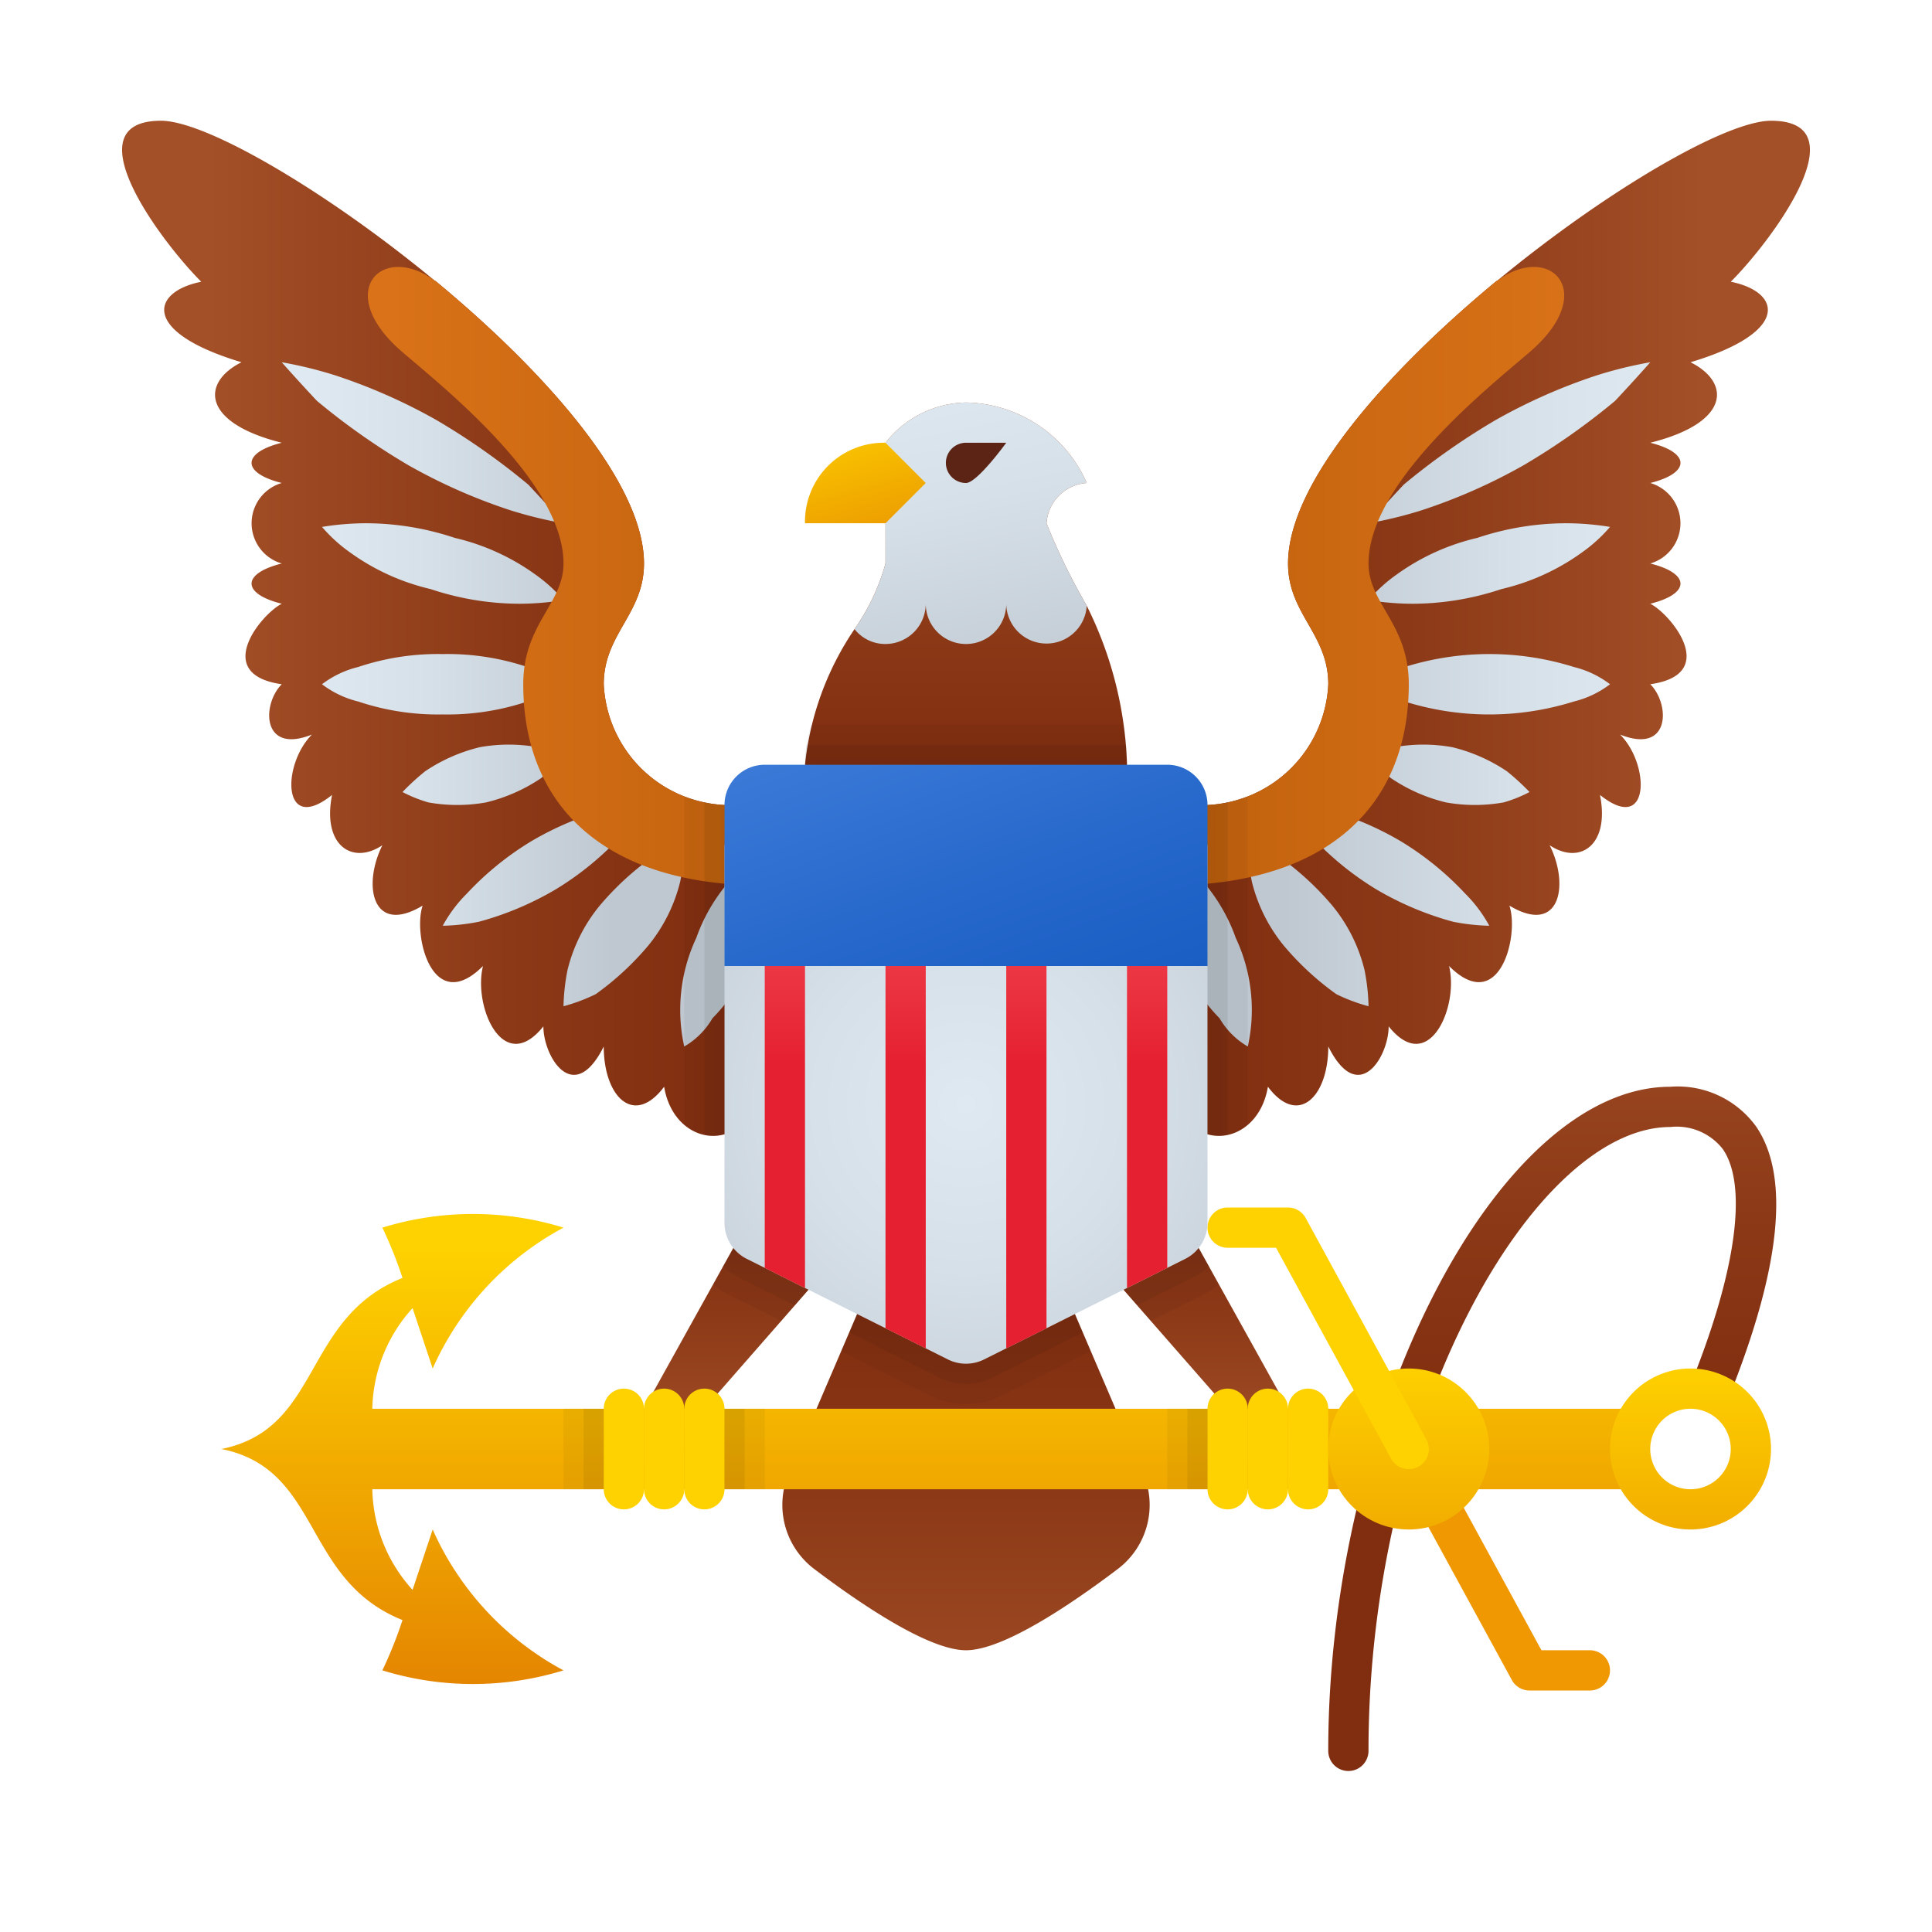 <svg xmlns="http://www.w3.org/2000/svg" xmlns:xlink="http://www.w3.org/1999/xlink" data-name="Слой 1" viewBox="0 0 48 48"><defs><linearGradient id="rHhtXTwGGC9wTJZXivUAzt" x1="7.696" x2="15.254" y1="11" y2="11" xlink:href="#rHhtXTwGGC9wTJZXivUAzc"/><linearGradient id="rHhtXTwGGC9wTJZXivUAza" x1="24" x2="24" y1="43.511" y2="32.149" gradientUnits="userSpaceOnUse"><stop offset="0" stop-color="#a34f27"/><stop offset=".587" stop-color="#8b3817"/><stop offset="1" stop-color="#802d10"/></linearGradient><linearGradient id="rHhtXTwGGC9wTJZXivUAzg" x1="29.5" x2="29.5" y1="36.174" y2="29.844" xlink:href="#rHhtXTwGGC9wTJZXivUAza"/><linearGradient id="rHhtXTwGGC9wTJZXivUAzh" x1="38.565" x2="38.565" y1="23.261" y2="35.743" xlink:href="#rHhtXTwGGC9wTJZXivUAza"/><linearGradient id="rHhtXTwGGC9wTJZXivUAzb" x1="24.625" x2="24.625" y1="31.054" y2="42.513" data-name="Безымянный градиент 250" gradientUnits="userSpaceOnUse"><stop offset="0" stop-color="#fed100"/><stop offset="1" stop-color="#e38101"/></linearGradient><linearGradient id="rHhtXTwGGC9wTJZXivUAzi" x1="35" x2="35" y1="33.81" y2="43.104" xlink:href="#rHhtXTwGGC9wTJZXivUAzb"/><linearGradient id="rHhtXTwGGC9wTJZXivUAzj" x1="42" x2="42" y1="33.891" y2="43.137" xlink:href="#rHhtXTwGGC9wTJZXivUAzb"/><linearGradient id="rHhtXTwGGC9wTJZXivUAzk" x1="9.75" x2="9.75" y1="31.054" y2="42.513" xlink:href="#rHhtXTwGGC9wTJZXivUAzb"/><linearGradient id="rHhtXTwGGC9wTJZXivUAzl" x2="24" y1="10.935" y2="19.33" xlink:href="#rHhtXTwGGC9wTJZXivUAza"/><linearGradient id="rHhtXTwGGC9wTJZXivUAzc" x1="23.117" x2="24.943" y1="9.039" y2="17.778" data-name="Безымянный градиент 147" gradientUnits="userSpaceOnUse"><stop offset="0" stop-color="#dfe9f2"/><stop offset=".391" stop-color="#d6e0e9"/><stop offset="1" stop-color="#bfc8d1"/></linearGradient><linearGradient id="rHhtXTwGGC9wTJZXivUAzm" x1="5.168" x2="18.485" y1="15.61" y2="15.61" xlink:href="#rHhtXTwGGC9wTJZXivUAza"/><linearGradient id="rHhtXTwGGC9wTJZXivUAzn" x1="7.696" x2="15.254" y1="23.5" y2="23.5" xlink:href="#rHhtXTwGGC9wTJZXivUAzc"/><linearGradient id="rHhtXTwGGC9wTJZXivUAzo" x1="7.696" x2="15.254" y1="23" y2="23" xlink:href="#rHhtXTwGGC9wTJZXivUAzc"/><linearGradient id="rHhtXTwGGC9wTJZXivUAzp" x1="7.696" x2="15.254" y1="21.5" y2="21.5" xlink:href="#rHhtXTwGGC9wTJZXivUAzc"/><linearGradient id="rHhtXTwGGC9wTJZXivUAzq" x1="7.696" x2="15.254" y1="19.25" y2="19.25" xlink:href="#rHhtXTwGGC9wTJZXivUAzc"/><linearGradient id="rHhtXTwGGC9wTJZXivUAzr" x1="7.696" x2="15.254" y1="17" y2="17" xlink:href="#rHhtXTwGGC9wTJZXivUAzc"/><linearGradient id="rHhtXTwGGC9wTJZXivUAzs" x1="7.696" x2="15.254" y1="14" y2="14" xlink:href="#rHhtXTwGGC9wTJZXivUAzc"/><linearGradient id="rHhtXTwGGC9wTJZXivUAzf" x1="18.5" x2="18.5" y1="36.174" y2="29.844" xlink:href="#rHhtXTwGGC9wTJZXivUAza"/><linearGradient id="rHhtXTwGGC9wTJZXivUAzd" x1="9.668" x2="19.452" y1="14.316" y2="14.316" data-name="Безымянный градиент 46" gradientUnits="userSpaceOnUse"><stop offset="0" stop-color="#d97218"/><stop offset="1" stop-color="#c2620e"/></linearGradient><linearGradient id="rHhtXTwGGC9wTJZXivUAzu" x1="42.342" x2="29.135" y1="15.61" y2="15.61" xlink:href="#rHhtXTwGGC9wTJZXivUAza"/><linearGradient id="rHhtXTwGGC9wTJZXivUAzv" x1="41.185" x2="31.914" y1="23.5" y2="23.5" xlink:href="#rHhtXTwGGC9wTJZXivUAzc"/><linearGradient id="rHhtXTwGGC9wTJZXivUAzw" x1="41.185" x2="31.914" y1="23" y2="23" xlink:href="#rHhtXTwGGC9wTJZXivUAzc"/><linearGradient id="rHhtXTwGGC9wTJZXivUAzx" x1="41.185" x2="31.914" y1="21.5" y2="21.5" xlink:href="#rHhtXTwGGC9wTJZXivUAzc"/><linearGradient id="rHhtXTwGGC9wTJZXivUAzy" x1="41.185" x2="31.914" y1="19.25" y2="19.25" xlink:href="#rHhtXTwGGC9wTJZXivUAzc"/><linearGradient id="rHhtXTwGGC9wTJZXivUAzz" x1="41.185" x2="31.914" y1="17" y2="17" xlink:href="#rHhtXTwGGC9wTJZXivUAzc"/><linearGradient id="rHhtXTwGGC9wTJZXivUAzA" x1="41.185" x2="31.914" y1="14" y2="14" xlink:href="#rHhtXTwGGC9wTJZXivUAzc"/><linearGradient id="rHhtXTwGGC9wTJZXivUAzB" x1="41.185" x2="31.914" y1="11" y2="11" xlink:href="#rHhtXTwGGC9wTJZXivUAzc"/><linearGradient id="rHhtXTwGGC9wTJZXivUAzC" x1="39.016" x2="29.945" y1="14.316" y2="14.316" xlink:href="#rHhtXTwGGC9wTJZXivUAzd"/><linearGradient id="rHhtXTwGGC9wTJZXivUAzH" x1="21.915" x2="27.393" y1="16.183" y2="31.233" gradientUnits="userSpaceOnUse"><stop offset=".002" stop-color="#427fdb"/><stop offset=".397" stop-color="#2668cb"/><stop offset=".763" stop-color="#1358bf"/><stop offset="1" stop-color="#0c52bb"/></linearGradient><linearGradient id="rHhtXTwGGC9wTJZXivUAze" x1="19.5" x2="19.5" y1="20.848" y2="26.491" data-name="Безымянный градиент 121" gradientUnits="userSpaceOnUse"><stop offset="0" stop-color="#f44f5a"/><stop offset=".443" stop-color="#ee3d4a"/><stop offset="1" stop-color="#e52030"/></linearGradient><linearGradient id="rHhtXTwGGC9wTJZXivUAzE" x1="28.5" x2="28.5" y1="20.848" y2="26.491" xlink:href="#rHhtXTwGGC9wTJZXivUAze"/><linearGradient id="rHhtXTwGGC9wTJZXivUAzF" x1="25.5" x2="25.5" y1="20.848" y2="26.491" xlink:href="#rHhtXTwGGC9wTJZXivUAze"/><linearGradient id="rHhtXTwGGC9wTJZXivUAzG" x1="22.5" x2="22.5" y1="20.848" y2="26.491" xlink:href="#rHhtXTwGGC9wTJZXivUAze"/><linearGradient id="rHhtXTwGGC9wTJZXivUAzI" x1="20.803" x2="22.206" y1="10.054" y2="14.978" xlink:href="#rHhtXTwGGC9wTJZXivUAzb"/><radialGradient id="rHhtXTwGGC9wTJZXivUAzD" cx="24" cy="27.441" r="10.5" data-name="Безымянный градиент 47" xlink:href="#rHhtXTwGGC9wTJZXivUAzc"/></defs><path fill="url(#rHhtXTwGGC9wTJZXivUAza)" d="M28.4,36.6a1.996,1.996,0,0,1-.626,2.379C26.617,39.855,24.927,41,24,41s-2.617-1.145-3.774-2.021A1.996,1.996,0,0,1,19.6,36.6L22,31h4Z"/><polygon fill="url(#rHhtXTwGGC9wTJZXivUAzf)" points="16 35 18.5 30.5 21 31 17.5 35 16 35"/><polygon fill="url(#rHhtXTwGGC9wTJZXivUAzg)" points="29.5 30.5 32 35 30.5 35 27 31 29.5 30.5"/><path fill="url(#rHhtXTwGGC9wTJZXivUAzh)" d="M33.5,44a.5.5,0,0,1-.5-.5C33,35.173,37.21,27,41.5,27a2.404,2.404,0,0,1,2.136.996c.836,1.234.61,3.485-.671,6.689a.5.5,0,0,1-.929-.371c1.103-2.756,1.384-4.854.772-5.758A1.451,1.451,0,0,0,41.5,28C38.124,28,34,35.152,34,43.5A.5.5,0,0,1,33.5,44Z"/><rect width="32.25" height="2" x="8.5" y="35" fill="url(#rHhtXTwGGC9wTJZXivUAzb)"/><path fill="#fed100" d="M15.5,37.5A.5.5,0,0,1,15,37V35a.5.5,0,0,1,1,0v2A.5.5,0,0,1,15.5,37.5Z"/><path fill="#fed100" d="M16.5,37.5A.5.5,0,0,1,16,37V35a.5.5,0,0,1,1,0v2A.5.5,0,0,1,16.5,37.5Z"/><path fill="#fed100" d="M17.5,37.5A.5.5,0,0,1,17,37V35a.5.5,0,0,1,1,0v2A.5.5,0,0,1,17.5,37.5Z"/><path fill="#fed100" d="M30.5,37.5A.5.5,0,0,1,30,37V35a.5.5,0,0,1,1,0v2A.5.5,0,0,1,30.5,37.5Z"/><path fill="#fed100" d="M31.5,37.5A.5.5,0,0,1,31,37V35a.5.5,0,0,1,1,0v2A.5.5,0,0,1,31.5,37.5Z"/><path fill="#f09801" d="M39.5,42H38a.499.499,0,0,1-.439-.261l-3-5.5a.5.5,0,0,1,.878-.479L38.297,41H39.5a.5.5,0,0,1,0,1Z"/><path fill="#fed100" d="M32.5,37.5A.5.5,0,0,1,32,37V35a.5.5,0,0,1,1,0v2A.5.5,0,0,1,32.5,37.5Z"/><circle cx="35" cy="36" r="2" fill="url(#rHhtXTwGGC9wTJZXivUAzi)"/><path fill="url(#rHhtXTwGGC9wTJZXivUAzj)" d="M42,38a2,2,0,1,1,2-2A2.002,2.002,0,0,1,42,38Zm0-3a1,1,0,1,0,1,1A1.001,1.001,0,0,0,42,35Z"/><path fill="#fed100" d="M35,36.5a.499.499,0,0,1-.439-.261L31.703,31H30.5a.5.5,0,0,1,0-1H32a.499.499,0,0,1,.439.261l3,5.5a.499.499,0,0,1-.2.678A.49.49,0,0,1,35,36.5Z"/><path fill="url(#rHhtXTwGGC9wTJZXivUAzk)" d="M10.75,38l-.5,1.5a3.825,3.825,0,0,1-1-2.5c0-1-.25-1-.25-1s.25,0,.25-1a3.825,3.825,0,0,1,1-2.5l.5,1.5A7.363,7.363,0,0,1,14,30.5a7.636,7.636,0,0,0-4.5,0,10.511,10.511,0,0,1,.5,1.25c-2.5,1-2,3.75-4.5,4.25,2.5.5,2,3.25,4.5,4.25a10.511,10.511,0,0,1-.5,1.25,7.636,7.636,0,0,0,4.5,0A7.363,7.363,0,0,1,10.75,38Z"/><path fill="url(#rHhtXTwGGC9wTJZXivUAzl)" d="M28,19c-.5.5-4,1-4,1a6.815,6.815,0,0,1-4-1,7.336,7.336,0,0,1,1.23-3.37A5.293,5.293,0,0,0,22,14V11a2.598,2.598,0,0,1,2-1,3.34,3.34,0,0,1,3,2,1.075,1.075,0,0,0-1,1,15.929,15.929,0,0,0,1,2.05A9.46,9.46,0,0,1,28,19Z"/><path fill="url(#rHhtXTwGGC9wTJZXivUAzc)" d="M26,13a15.929,15.929,0,0,0,1,2.05A1.001,1.001,0,0,1,25,15a1,1,0,0,1-2,0,1.003,1.003,0,0,1-1,1,.972.972,0,0,1-.77-.37A5.293,5.293,0,0,0,22,14V11a2.598,2.598,0,0,1,2-1,3.34,3.34,0,0,1,3,2A1.075,1.075,0,0,0,26,13Z"/><path fill="url(#rHhtXTwGGC9wTJZXivUAzm)" d="M19,20v7c-.5,1.75-2.25,1.5-2.5,0-.75,1-1.5.25-1.5-1-.75,1.5-1.5.25-1.5-.5-1,1.25-1.75-.5-1.5-1.5-1.25,1.25-1.75-.75-1.5-1.5-1.25.75-1.5-.5-1-1.5-.75.5-1.5,0-1.25-1.25C7,20.75,7,19,7.75,18.25,6.5,18.75,6.5,17.5,7,17c-1.75-.25-.5-1.75,0-2-1-.25-1-.75,0-1a1.042,1.042,0,0,1,0-2c-1-.25-1-.75,0-1-2-.5-2-1.5-1-2C3.5,8.25,3.75,7.25,5,7,4,6,1.75,3,4,3c1.12,0,4.1,1.74,6.81,3.98h.01C13.55,9.24,16,12,16,14c0,1.25-1,1.75-1,3a3.152,3.152,0,0,0,3,3Z"/><path fill="url(#rHhtXTwGGC9wTJZXivUAzn)" d="M19,21a4.126,4.126,0,0,1,.1.9,4.213,4.213,0,0,1-.4,1.8,4.355,4.355,0,0,1-1,1.6,1.924,1.924,0,0,1-.7.7,4.126,4.126,0,0,1-.1-.9,4.213,4.213,0,0,1,.4-1.8,4.355,4.355,0,0,1,1-1.6A1.924,1.924,0,0,1,19,21Z"/><path fill="url(#rHhtXTwGGC9wTJZXivUAzo)" d="M17,21a5.104,5.104,0,0,1-.1.9,4.013,4.013,0,0,1-.8,1.6,7.104,7.104,0,0,1-1.3,1.2,4.417,4.417,0,0,1-.8.3,5.104,5.104,0,0,1,.1-.9,4.013,4.013,0,0,1,.8-1.6,7.104,7.104,0,0,1,1.3-1.2A4.417,4.417,0,0,1,17,21Z"/><path fill="url(#rHhtXTwGGC9wTJZXivUAzp)" d="M16,20a3.453,3.453,0,0,1-.6.8,7.471,7.471,0,0,1-1.6,1.3,7.714,7.714,0,0,1-1.9.8,5.104,5.104,0,0,1-.9.1,3.453,3.453,0,0,1,.6-.8,7.471,7.471,0,0,1,1.6-1.3,7.714,7.714,0,0,1,1.9-.8A5.104,5.104,0,0,1,16,20Z"/><path fill="url(#rHhtXTwGGC9wTJZXivUAzq)" d="M14,18.821a5.966,5.966,0,0,1-.56.514,4.198,4.198,0,0,1-1.36.6,4.057,4.057,0,0,1-1.44,0,3.487,3.487,0,0,1-.64-.257,5.966,5.966,0,0,1,.56-.514,4.198,4.198,0,0,1,1.36-.6,4.057,4.057,0,0,1,1.44,0A3.487,3.487,0,0,1,14,18.821Z"/><path fill="url(#rHhtXTwGGC9wTJZXivUAzr)" d="M8,17a2.438,2.438,0,0,1,.9-.429A6.239,6.239,0,0,1,11,16.25a6.239,6.239,0,0,1,2.1.321A2.438,2.438,0,0,1,14,17a2.438,2.438,0,0,1-.9.429A6.239,6.239,0,0,1,11,17.75a6.239,6.239,0,0,1-2.1-.321A2.438,2.438,0,0,1,8,17Z"/><path fill="url(#rHhtXTwGGC9wTJZXivUAzs)" d="M14,14.909A6.874,6.874,0,0,1,12.9,15a7.008,7.008,0,0,1-2.2-.364,5.583,5.583,0,0,1-2-.909,3.811,3.811,0,0,1-.7-.636A6.874,6.874,0,0,1,9.1,13a7.008,7.008,0,0,1,2.2.364,5.583,5.583,0,0,1,2,.909A3.811,3.811,0,0,1,14,14.909Z"/><path fill="url(#rHhtXTwGGC9wTJZXivUAzt)" d="M14,13a10.342,10.342,0,0,1-1.312-.32A13.922,13.922,0,0,1,10.15,11.56a17.047,17.047,0,0,1-2.275-1.6C7.35,9.4,7,9,7,9a10.342,10.342,0,0,1,1.312.32A13.922,13.922,0,0,1,10.85,10.44a17.047,17.047,0,0,1,2.275,1.6C13.65,12.6,14,13,14,13Z"/><path fill="url(#rHhtXTwGGC9wTJZXivUAzd)" d="M19,20v2c-4,0-6-2-6-5,0-1.5,1-2,1-3,0-2-2.926-4.33-4-5.25-1.75-1.5-.5-2.75.81-1.77h.01C13.55,9.24,16,12,16,14c0,1.25-1,1.75-1,3a3.152,3.152,0,0,0,3,3Z"/><path fill="url(#rHhtXTwGGC9wTJZXivUAzu)" d="M29.001,20v7c.5,1.75,2.25,1.5,2.5,0,.75,1,1.5.25,1.5-1,.75,1.5,1.5.25,1.5-.5,1,1.25,1.75-.5,1.5-1.5,1.25,1.25,1.75-.75,1.5-1.5,1.25.75,1.5-.5,1-1.5.75.5,1.5,0,1.25-1.25,1.25,1,1.25-.75.5-1.5,1.25.5,1.25-.75.75-1.25,1.75-.25.5-1.75,0-2,1-.25,1-.75,0-1a1.042,1.042,0,0,0,0-2c1-.25,1-.75,0-1,2-.5,2-1.5,1-2,2.5-.75,2.25-1.75,1-2,1-1,3.25-4,1-4-1.12,0-4.1,1.74-6.81,3.98h-.01c-2.73,2.26-5.18,5.02-5.18,7.02,0,1.25,1,1.75,1,3a3.152,3.152,0,0,1-3,3Z"/><path fill="url(#rHhtXTwGGC9wTJZXivUAzv)" d="M29.701,21.7a4.355,4.355,0,0,1,1,1.6,4.213,4.213,0,0,1,.4,1.8,4.126,4.126,0,0,1-.1.9,1.924,1.924,0,0,1-.7-.7,4.355,4.355,0,0,1-1-1.6,4.213,4.213,0,0,1-.4-1.8,4.126,4.126,0,0,1,.1-.9A1.924,1.924,0,0,1,29.701,21.7Z"/><path fill="url(#rHhtXTwGGC9wTJZXivUAzw)" d="M31.801,21.3a7.104,7.104,0,0,1,1.3,1.2,4.013,4.013,0,0,1,.8,1.6,5.104,5.104,0,0,1,.1.9,4.417,4.417,0,0,1-.8-.3,7.104,7.104,0,0,1-1.3-1.2,4.013,4.013,0,0,1-.8-1.6,5.104,5.104,0,0,1-.1-.9A4.417,4.417,0,0,1,31.801,21.3Z"/><path fill="url(#rHhtXTwGGC9wTJZXivUAzx)" d="M32.901,20.1a7.714,7.714,0,0,1,1.9.8,7.471,7.471,0,0,1,1.6,1.3,3.453,3.453,0,0,1,.6.8,5.104,5.104,0,0,1-.9-.1,7.714,7.714,0,0,1-1.9-.8,7.471,7.471,0,0,1-1.6-1.3,3.453,3.453,0,0,1-.6-.8A5.104,5.104,0,0,1,32.901,20.1Z"/><path fill="url(#rHhtXTwGGC9wTJZXivUAzy)" d="M34.641,18.564a4.057,4.057,0,0,1,1.44,0,4.198,4.198,0,0,1,1.36.6,5.966,5.966,0,0,1,.56.514,3.487,3.487,0,0,1-.64.257,4.057,4.057,0,0,1-1.44,0,4.198,4.198,0,0,1-1.36-.6,5.966,5.966,0,0,1-.56-.514A3.487,3.487,0,0,1,34.641,18.564Z"/><path fill="url(#rHhtXTwGGC9wTJZXivUAzz)" d="M39.101,17.429a7.021,7.021,0,0,1-4.2,0A2.438,2.438,0,0,1,34.001,17a2.438,2.438,0,0,1,.9-.429,7.021,7.021,0,0,1,4.2,0,2.438,2.438,0,0,1,.9.429A2.438,2.438,0,0,1,39.101,17.429Z"/><path fill="url(#rHhtXTwGGC9wTJZXivUAzA)" d="M34.701,14.273a5.583,5.583,0,0,1,2-.909A7.008,7.008,0,0,1,38.901,13a6.874,6.874,0,0,1,1.1.091,3.811,3.811,0,0,1-.7.636,5.583,5.583,0,0,1-2,.909A7.008,7.008,0,0,1,35.101,15a6.874,6.874,0,0,1-1.1-.091A3.811,3.811,0,0,1,34.701,14.273Z"/><path fill="url(#rHhtXTwGGC9wTJZXivUAzB)" d="M34.876,12.04a17.047,17.047,0,0,1,2.275-1.6,13.922,13.922,0,0,1,2.538-1.12A10.342,10.342,0,0,1,41.001,9s-.35.4-.875.96a17.047,17.047,0,0,1-2.275,1.6,13.922,13.922,0,0,1-2.538,1.12A10.342,10.342,0,0,1,34.001,13S34.351,12.6,34.876,12.04Z"/><path fill="url(#rHhtXTwGGC9wTJZXivUAzC)" d="M29.001,20v2c4,0,6-2,6-5,0-1.5-1-2-1-3,0-2,2.926-4.33,4-5.25,1.75-1.5.5-2.75-.81-1.77h-.01c-2.73,2.26-5.18,5.02-5.18,7.02,0,1.25,1,1.75,1,3a3.152,3.152,0,0,1-3,3Z"/><path fill="url(#rHhtXTwGGC9wTJZXivUAzD)" d="M30,21v9.382a1,1,0,0,1-.553.894l-5,2.5a1,1,0,0,1-.894,0l-5-2.5A1,1,0,0,1,18,30.382V21Z"/><polygon fill="url(#rHhtXTwGGC9wTJZXivUAze)" points="20 23.5 20 32 19 31.5 19 23.5 20 23.5"/><polygon fill="url(#rHhtXTwGGC9wTJZXivUAzE)" points="29 23.5 29 31.5 28 32 28 23.5 29 23.5"/><polygon fill="url(#rHhtXTwGGC9wTJZXivUAzF)" points="26 23.5 26 33 25 33.5 25 23.5 26 23.5"/><polygon fill="url(#rHhtXTwGGC9wTJZXivUAzG)" points="23 23.5 23 33.5 22 33 22 23.5 23 23.5"/><path fill="url(#rHhtXTwGGC9wTJZXivUAzH)" d="M19,19H29a1,1,0,0,1,1,1v4a0,0,0,0,1,0,0H18a0,0,0,0,1,0,0V20A1,1,0,0,1,19,19Z"/><path fill="url(#rHhtXTwGGC9wTJZXivUAzI)" d="M20,13a1.959,1.959,0,0,1,2-2l1,1-1,1Z"/><path fill="#5c2415" d="M25,11H24a.5.5,0,0,0,0,1C24.276,12,25,11,25,11Z"/><g><path d="M26.9,33.1l-.19-.45-2.26,1.13a1.062,1.062,0,0,1-.9,0l-2.26-1.13-.19.45-.2.47,2.21,1.1a1.991,1.991,0,0,0,1.78,0l2.21-1.1Zm1.08-14.6a4.255,4.255,0,0,0-.06-.5H20.15a2.781,2.781,0,0,0-.11.5A2.739,2.739,0,0,0,20,19h8C28,18.83,27.99,18.67,27.98,18.5ZM17.01,19.78A1.547,1.547,0,0,0,17,20v7.94a1.148,1.148,0,0,0,.5.26,1.064,1.064,0,0,0,.5-.02V20a1.979,1.979,0,0,1-.49-.07C17.36,19.89,17.19,19.84,17.01,19.78Zm13.98,0c-.18.06-.35.11-.5.15A1.979,1.979,0,0,1,30,20v8.18a1.064,1.064,0,0,0,.5.02,1.148,1.148,0,0,0,.5-.26V20A1.547,1.547,0,0,0,30.99,19.78Zm-.95,11.68L29.78,31a.825.825,0,0,1-.33.28l-1.53.77.33.38.34.39,1.3-.65a1.767,1.767,0,0,0,.39-.26Zm-11.49-.18a.825.825,0,0,1-.33-.28l-.26.46-.24.45a1.767,1.767,0,0,0,.39.26l1.3.65.34-.39.33-.38Z" opacity=".05"/><path d="M26.71,32.65l-2.26,1.13a1.062,1.062,0,0,1-.9,0l-2.26-1.13-.19.45,2.23,1.12a1.482,1.482,0,0,0,1.34,0L26.9,33.1ZM27.98,18.5H20.04A2.739,2.739,0,0,0,20,19h8C28,18.83,27.99,18.67,27.98,18.5ZM17.5,20v8.2a1.064,1.064,0,0,0,.5-.02V20a1.979,1.979,0,0,1-.49-.07A.17.17,0,0,0,17.5,20Zm12.99-.07A1.979,1.979,0,0,1,30,20v8.18a1.064,1.064,0,0,0,.5.02V20A.17.17,0,0,0,30.49,19.93ZM29.78,31a.825.825,0,0,1-.33.28l-1.53.77.33.38,1.42-.71a1.44,1.44,0,0,0,.37-.26Zm-11.23.28a.825.825,0,0,1-.33-.28l-.26.46a1.44,1.44,0,0,0,.37.26l1.42.71.33-.38Z" opacity=".07"/></g><rect width="1" height="2" x="18" y="35" opacity=".05"/><rect width=".5" height="2" x="18" y="35" opacity=".07"/><rect width="1" height="2" x="14" y="35" opacity=".05" transform="rotate(180 14.5 36)"/><rect width=".5" height="2" x="14.5" y="35" opacity=".07" transform="rotate(180 14.75 36)"/><rect width="1" height="2" x="29" y="35" opacity=".05" transform="rotate(180 29.5 36)"/><rect width=".5" height="2" x="29.5" y="35" opacity=".07" transform="rotate(180 29.75 36)"/></svg>